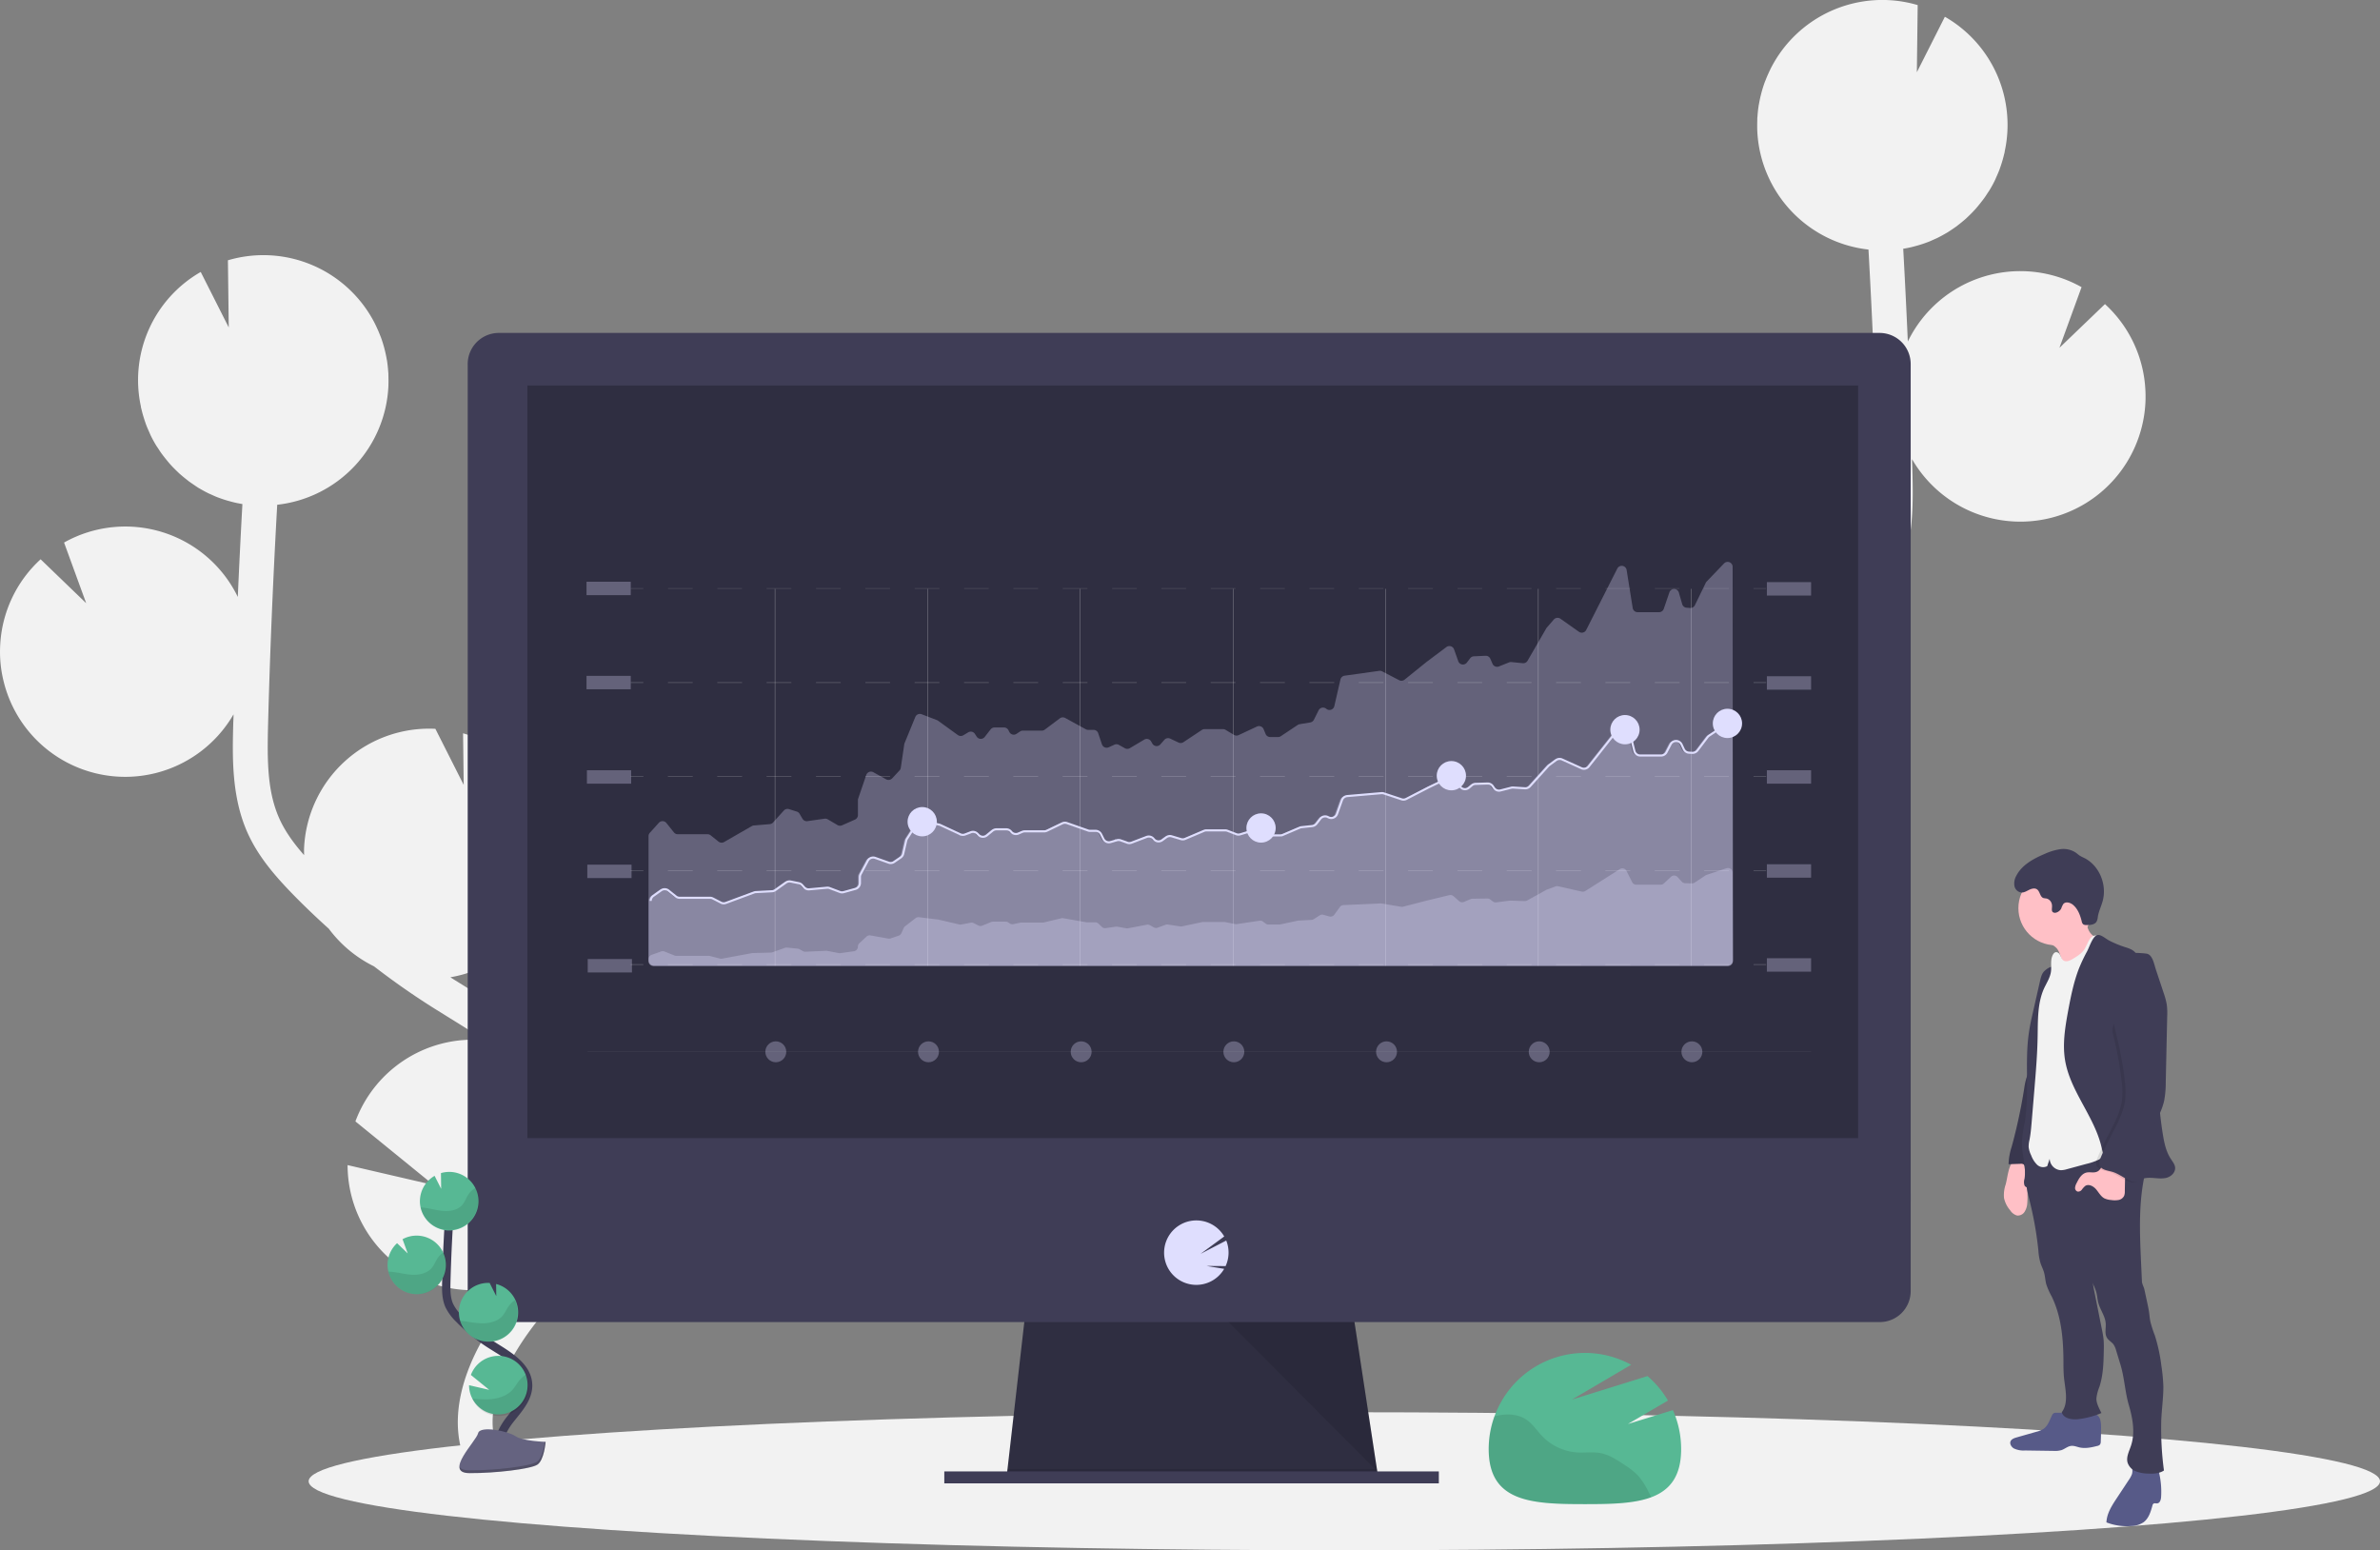 <svg id="e4110a9f-f3dd-43c7-a69f-77d1c85ae255" data-name="Layer 1" xmlns="http://www.w3.org/2000/svg" width="1137.93" height="741.16" viewBox="0 0 1137.93 741.16"><rect x="0" y="0" width="1137.93" height="741.16" fill="#808080" stroke="none"/><title>financial data</title><path d="M254.46,551.69l-6.29-3.91c-.6-.37-1.19-.77-1.79-1.15A59.86,59.86,0,0,0,252.43,430l.31,24.67-13.55-26.83H239a59.85,59.85,0,0,0-62.58,57c-.06,1.14,0,2.27,0,3.4-4.71-5.38-9-11.15-11.83-17.47-5.73-12.79-5.84-27.29-5.39-44.9.9-34.91,2.41-70.08,4.37-105.14a59.85,59.85,0,0,0,53.16-56.64c.08-1.83.05-3.64,0-5.43,0-.45,0-.9-.07-1.34-.12-1.74-.28-3.46-.55-5.16,0-.28-.1-.55-.15-.82-.24-1.44-.54-2.86-.88-4.27-.13-.52-.26-1-.4-1.57-.42-1.52-.88-3-1.42-4.51-.18-.49-.39-1-.58-1.46-.42-1.09-.88-2.17-1.37-3.23-.26-.56-.51-1.12-.78-1.67-.08-.14-.13-.29-.21-.43h0A59.8,59.8,0,0,0,140,203.86l.4,32.1L127,209.44A59.57,59.57,0,0,0,98.45,274h-.06c.09.43.22.83.32,1.26.19.79.39,1.57.61,2.35.28,1,.6,2,.93,3,.25.73.49,1.47.77,2.2.41,1.06.87,2.09,1.33,3.12.27.6.51,1.22.8,1.81q1.14,2.33,2.48,4.53c.31.52.66,1,1,1.51.64,1,1.28,2,2,2.93.43.59.89,1.15,1.34,1.73.66.83,1.33,1.65,2,2.44.49.57,1,1.11,1.51,1.66.74.77,1.49,1.52,2.27,2.26.51.49,1,1,1.57,1.46.88.78,1.8,1.53,2.73,2.26.47.36.93.75,1.41,1.11,1.42,1,2.88,2,4.39,3,.28.18.59.32.87.49,1.27.74,2.55,1.44,3.87,2.09.57.28,1.15.52,1.73.78,1.08.49,2.17,1,3.29,1.38.65.25,1.31.48,2,.71,1.1.37,2.22.71,3.35,1,.66.18,1.33.37,2,.53,1.22.29,2.47.53,3.73.75l.24.05q-1.23,22.18-2.2,44.39a59.81,59.81,0,0,0-83.07-26l10.58,29L50.45,346.8a59.66,59.66,0,0,0-19.34,41.33,58.43,58.43,0,0,0,1.52,16.49,59.84,59.84,0,0,0,110.06,16.31c0,1.5-.1,3-.14,4.51-.4,15.54-.9,34.88,6.85,52.15,5.25,11.7,13.69,21.2,22,29.72,5.43,5.55,11.06,10.91,16.83,16.1a59.89,59.89,0,0,0,21.62,18c9.48,7.31,19.3,14.18,29.45,20.52l6.34,3.94c5.7,3.53,11.54,7.16,17.26,10.93-1-.1-2-.21-3-.26a59.89,59.89,0,0,0-58.94,39l37.4,30.43-41.14-9.54a59.89,59.89,0,0,0,85.82,53.91q-1.38,1.74-2.78,3.46-2.76,3.43-5.45,6.82c-24.34,30.82-31.11,60.09-19.06,82.4l14.66-7.92c-11.73-21.71,5.91-49.51,17.47-64.15q2.64-3.35,5.36-6.7C308.81,684.88,326.43,663,326,636.12,325.35,595.63,286,571.27,254.46,551.69Z" transform="translate(-31.03 -79.42)" fill="#f2f2f2"/><path d="M833.47,429.69l6.29-3.91c.6-.37,1.19-.77,1.79-1.15a59.86,59.86,0,0,1-6-116.63l-.31,24.67,13.55-26.83h.17a59.85,59.85,0,0,1,62.58,57c.06,1.14,0,2.27,0,3.4,4.71-5.38,9-11.15,11.83-17.47,5.73-12.79,5.84-27.29,5.39-44.9-.9-34.91-2.41-70.08-4.37-105.14a59.85,59.85,0,0,1-53.16-56.64c-.08-1.83-.05-3.64,0-5.43,0-.45,0-.9.07-1.34.12-1.74.28-3.46.55-5.16,0-.28.1-.55.15-.82.24-1.44.54-2.86.88-4.27.13-.52.26-1,.4-1.57.42-1.52.88-3,1.42-4.51.18-.49.39-1,.58-1.46.42-1.09.88-2.17,1.37-3.23.26-.56.51-1.12.79-1.67.07-.14.12-.29.2-.43h0a59.8,59.8,0,0,1,70.28-30.35l-.4,32.1,13.4-26.52A59.57,59.57,0,0,1,989.48,152h.06c-.09.43-.22.83-.32,1.26-.19.79-.39,1.57-.61,2.35-.28,1-.6,2-.93,3-.25.73-.49,1.47-.77,2.2-.41,1.06-.87,2.09-1.33,3.12-.27.6-.51,1.22-.8,1.81q-1.14,2.33-2.48,4.53c-.31.52-.66,1-1,1.51-.64,1-1.28,2-2,2.93-.43.59-.89,1.15-1.34,1.73-.66.83-1.33,1.65-2,2.44-.49.57-1,1.11-1.51,1.66-.73.77-1.49,1.52-2.27,2.26-.51.49-1,1-1.57,1.46-.88.78-1.8,1.53-2.73,2.26-.47.36-.93.75-1.41,1.11-1.42,1-2.88,2-4.39,2.95-.28.18-.59.32-.87.49-1.27.74-2.55,1.44-3.87,2.09-.57.28-1.15.52-1.73.78-1.08.49-2.17,1-3.29,1.38-.65.25-1.31.48-2,.71-1.1.37-2.22.71-3.35,1-.66.18-1.33.37-2,.53-1.22.29-2.47.53-3.73.75l-.24,0q1.23,22.19,2.2,44.39a59.81,59.81,0,0,1,83.07-26l-10.58,29,21.77-20.9a59.66,59.66,0,0,1,19.34,41.33,58.43,58.43,0,0,1-1.52,16.49,59.84,59.84,0,0,1-110.06,16.31c0,1.5.11,3,.14,4.51.4,15.54.9,34.88-6.85,52.15-5.25,11.7-13.69,21.2-22,29.72-5.43,5.55-11.06,10.91-16.83,16.1a59.89,59.89,0,0,1-21.62,18c-9.48,7.31-19.3,14.18-29.45,20.52l-6.34,3.94c-5.7,3.53-11.54,7.16-17.26,10.93,1-.1,2-.21,3-.26a59.89,59.89,0,0,1,58.94,39l-37.4,30.43,41.14-9.54a59.89,59.89,0,0,1-85.82,53.91q1.38,1.74,2.78,3.46,2.76,3.43,5.45,6.82c24.34,30.82,31.11,60.09,19.06,82.4l-14.66-7.92c11.73-21.71-5.91-49.51-17.47-64.15q-2.64-3.35-5.36-6.7c-15.55-19.32-33.17-41.22-32.74-68.08C762.58,473.63,801.89,449.27,833.47,429.69Z" transform="translate(-31.03 -79.42)" fill="#f2f2f2"/><ellipse cx="642.75" cy="708.16" rx="495.18" ry="33" fill="#f2f2f2"/><polygon points="659.38 709.16 481.19 706.88 481.71 702.31 490.33 626.92 646.82 626.92 658.33 702.31 659.21 708.02 659.38 709.16" fill="#2f2e41"/><polygon points="659.21 708.02 570.28 708.02 481.19 706.88 481.71 702.31 658.33 702.31 659.21 708.02" opacity="0.1"/><rect x="451.49" y="703.45" width="236.45" height="5.71" fill="#3f3d56"/><path d="M944.57,253.53a14.87,14.87,0,0,0-14.8-14.94H269.45a14.87,14.87,0,0,0-14.8,14.94V653.79H944.57Z" transform="translate(-31.03 -79.42)" fill="#3f3d56"/><path d="M254.65,649.8v46.88a14.8,14.8,0,0,0,14.8,14.8H929.77a14.8,14.8,0,0,0,14.8-14.8V649.8Z" transform="translate(-31.03 -79.42)" fill="#3f3d56"/><rect x="252.17" y="184.3" width="636.23" height="359.81" fill="#2f2e41"/><path d="M603,693.69a15.4,15.4,0,0,0,12.13-5.89h0a15.28,15.28,0,0,0,1.2-1.77l-8.46-1.39,9.15.07a15.5,15.5,0,0,0,.3-12.22l-12.28,6.37,11.32-8.32a15.42,15.42,0,1,0-25.47,17.26h0A15.4,15.4,0,0,0,603,693.69Z" transform="translate(-31.03 -79.42)" fill="#dfdefe"/><polygon points="587.42 632.06 658.51 703.45 647.6 632.06 587.42 632.06" opacity="0.1"/><path d="M809.38,760.2,828.53,749a46.37,46.37,0,0,0-9.79-11.71l-36.11,11.23,28.29-16.64a46,46,0,0,0-68.1,40.35c0,25.41,20.6,26.29,46,26.29s46-.88,46-26.29a45.9,45.9,0,0,0-3.94-18.66Z" transform="translate(-31.03 -79.42)" fill="#57b894"/><path d="M814.26,784.9a36.2,36.2,0,0,0-6.79-5.33c-3.47-2.31-7.07-4.66-11.17-5.45-3.59-.69-7.31-.11-11-.31a25.65,25.65,0,0,1-16.81-7.71c-2.62-2.7-4.67-6-7.82-8.09-3.39-2.22-7.69-2.7-11.7-2.15a31.41,31.41,0,0,0-3.47.72,45.8,45.8,0,0,0-2.72,15.6c0,25.41,20.6,26.29,46,26.29,12.33,0,23.53-.21,31.79-3.33l-1.38-2.58A36.08,36.08,0,0,0,814.26,784.9Z" transform="translate(-31.03 -79.42)" opacity="0.1"/><rect x="280.43" y="323.11" width="21.15" height="6.42" fill="#dfdefe" opacity="0.3"/><rect x="844.78" y="323.3" width="21.15" height="6.42" fill="#dfdefe" opacity="0.3"/><rect x="280.62" y="368.24" width="21.15" height="6.42" fill="#dfdefe" opacity="0.3"/><rect x="280.81" y="413.37" width="21.15" height="6.42" fill="#dfdefe" opacity="0.3"/><rect x="281" y="458.49" width="21.15" height="6.42" fill="#dfdefe" opacity="0.3"/><g opacity="0.2"><rect x="301.58" y="326.2" width="6" height="0.25" fill="#f2f2f2"/><path d="M857.64,405.87H845.85v-.25h11.79Zm-23.59,0H822.26v-.25h11.79Zm-23.59,0h-11.8v-.25h11.8Zm-23.59,0h-11.8v-.25h11.8Zm-23.59,0h-11.8v-.25h11.8Zm-23.6,0H727.89v-.25h11.79Zm-23.59,0h-11.8v-.25h11.8Zm-23.59,0H680.7v-.25h11.8Zm-23.59,0h-11.8v-.25h11.8Zm-23.6,0H633.52v-.25h11.79Zm-23.59,0h-11.8v-.25h11.8Zm-23.59,0h-11.8v-.25h11.8Zm-23.59,0h-11.8v-.25h11.8Zm-23.6,0H539.15v-.25h11.79Zm-23.59,0H515.56v-.25h11.79Zm-23.59,0H492v-.25h11.8Zm-23.59,0h-11.8v-.25h11.8Zm-23.6,0H444.78v-.25h11.79Zm-23.59,0H421.19v-.25H433Zm-23.59,0h-11.8v-.25h11.8Zm-23.59,0H374v-.25h11.8Zm-23.6,0H350.41v-.25H362.2Z" transform="translate(-31.03 -79.42)" fill="#f2f2f2"/><rect x="838.41" y="326.2" width="6" height="0.25" fill="#f2f2f2"/><rect x="301.58" y="326.2" width="6" height="0.25" fill="#f2f2f2"/><path d="M857.64,405.87H845.85v-.25h11.79Zm-23.59,0H822.26v-.25h11.79Zm-23.59,0h-11.8v-.25h11.8Zm-23.59,0h-11.8v-.25h11.8Zm-23.59,0h-11.8v-.25h11.8Zm-23.6,0H727.89v-.25h11.79Zm-23.59,0h-11.8v-.25h11.8Zm-23.59,0H680.7v-.25h11.8Zm-23.59,0h-11.8v-.25h11.8Zm-23.6,0H633.52v-.25h11.79Zm-23.59,0h-11.8v-.25h11.8Zm-23.59,0h-11.8v-.25h11.8Zm-23.59,0h-11.8v-.25h11.8Zm-23.6,0H539.15v-.25h11.79Zm-23.59,0H515.56v-.25h11.79Zm-23.59,0H492v-.25h11.8Zm-23.59,0h-11.8v-.25h11.8Zm-23.6,0H444.78v-.25h11.79Zm-23.59,0H421.19v-.25H433Zm-23.59,0h-11.8v-.25h11.8Zm-23.59,0H374v-.25h11.8Zm-23.6,0H350.41v-.25H362.2Z" transform="translate(-31.03 -79.42)" fill="#f2f2f2"/><rect x="838.41" y="326.2" width="6" height="0.25" fill="#f2f2f2"/></g><rect x="280.43" y="278.11" width="21.15" height="6.42" fill="#dfdefe" opacity="0.3"/><rect x="844.78" y="278.3" width="21.15" height="6.42" fill="#dfdefe" opacity="0.3"/><g opacity="0.2"><rect x="301.58" y="281.2" width="6" height="0.25" fill="#f2f2f2"/><path d="M857.64,360.87H845.85v-.25h11.79Zm-23.59,0H822.26v-.25h11.79Zm-23.59,0h-11.8v-.25h11.8Zm-23.59,0h-11.8v-.25h11.8Zm-23.59,0h-11.8v-.25h11.8Zm-23.6,0H727.89v-.25h11.79Zm-23.59,0h-11.8v-.25h11.8Zm-23.59,0H680.7v-.25h11.8Zm-23.59,0h-11.8v-.25h11.8Zm-23.6,0H633.52v-.25h11.79Zm-23.59,0h-11.8v-.25h11.8Zm-23.59,0h-11.8v-.25h11.8Zm-23.59,0h-11.8v-.25h11.8Zm-23.6,0H539.15v-.25h11.79Zm-23.59,0H515.56v-.25h11.79Zm-23.59,0H492v-.25h11.8Zm-23.59,0h-11.8v-.25h11.8Zm-23.6,0H444.78v-.25h11.79Zm-23.59,0H421.19v-.25H433Zm-23.59,0h-11.8v-.25h11.8Zm-23.59,0H374v-.25h11.8Zm-23.6,0H350.41v-.25H362.2Z" transform="translate(-31.03 -79.42)" fill="#f2f2f2"/><rect x="838.41" y="281.2" width="6" height="0.25" fill="#f2f2f2"/></g><rect x="844.78" y="368.24" width="21.15" height="6.42" fill="#dfdefe" opacity="0.3"/><g opacity="0.2"><rect x="301.58" y="371.14" width="6" height="0.25" fill="#f2f2f2"/><path d="M857.64,450.8H845.85v-.25h11.79Zm-23.59,0H822.26v-.25h11.79Zm-23.59,0h-11.8v-.25h11.8Zm-23.59,0h-11.8v-.25h11.8Zm-23.59,0h-11.8v-.25h11.8Zm-23.6,0H727.89v-.25h11.79Zm-23.59,0h-11.8v-.25h11.8Zm-23.59,0H680.7v-.25h11.8Zm-23.59,0h-11.8v-.25h11.8Zm-23.6,0H633.52v-.25h11.79Zm-23.59,0h-11.8v-.25h11.8Zm-23.59,0h-11.8v-.25h11.8Zm-23.59,0h-11.8v-.25h11.8Zm-23.6,0H539.15v-.25h11.79Zm-23.59,0H515.56v-.25h11.79Zm-23.59,0H492v-.25h11.8Zm-23.59,0h-11.8v-.25h11.8Zm-23.6,0H444.78v-.25h11.79Zm-23.59,0H421.19v-.25H433Zm-23.59,0h-11.8v-.25h11.8Zm-23.59,0H374v-.25h11.8Zm-23.6,0H350.41v-.25H362.2Z" transform="translate(-31.03 -79.42)" fill="#f2f2f2"/><rect x="838.41" y="371.14" width="6" height="0.25" fill="#f2f2f2"/><rect x="301.58" y="371.14" width="6" height="0.25" fill="#f2f2f2"/><path d="M857.64,450.8H845.85v-.25h11.79Zm-23.59,0H822.26v-.25h11.79Zm-23.59,0h-11.8v-.25h11.8Zm-23.59,0h-11.8v-.25h11.8Zm-23.59,0h-11.8v-.25h11.8Zm-23.6,0H727.89v-.25h11.79Zm-23.59,0h-11.8v-.25h11.8Zm-23.59,0H680.7v-.25h11.8Zm-23.59,0h-11.8v-.25h11.8Zm-23.6,0H633.52v-.25h11.79Zm-23.59,0h-11.8v-.25h11.8Zm-23.59,0h-11.8v-.25h11.8Zm-23.59,0h-11.8v-.25h11.8Zm-23.6,0H539.15v-.25h11.79Zm-23.59,0H515.56v-.25h11.79Zm-23.59,0H492v-.25h11.8Zm-23.59,0h-11.8v-.25h11.8Zm-23.6,0H444.78v-.25h11.79Zm-23.59,0H421.19v-.25H433Zm-23.59,0h-11.8v-.25h11.8Zm-23.59,0H374v-.25h11.8Zm-23.6,0H350.41v-.25H362.2Z" transform="translate(-31.03 -79.42)" fill="#f2f2f2"/><rect x="838.41" y="371.14" width="6" height="0.25" fill="#f2f2f2"/></g><rect x="844.78" y="413.18" width="21.15" height="6.42" fill="#dfdefe" opacity="0.3"/><g opacity="0.2"><rect x="301.58" y="416.07" width="6" height="0.25" fill="#f2f2f2"/><path d="M857.64,495.74H845.85v-.25h11.79Zm-23.59,0H822.26v-.25h11.79Zm-23.59,0h-11.8v-.25h11.8Zm-23.59,0h-11.8v-.25h11.8Zm-23.59,0h-11.8v-.25h11.8Zm-23.6,0H727.89v-.25h11.79Zm-23.59,0h-11.8v-.25h11.8Zm-23.59,0H680.7v-.25h11.8Zm-23.59,0h-11.8v-.25h11.8Zm-23.6,0H633.52v-.25h11.79Zm-23.59,0h-11.8v-.25h11.8Zm-23.59,0h-11.8v-.25h11.8Zm-23.59,0h-11.8v-.25h11.8Zm-23.6,0H539.15v-.25h11.79Zm-23.59,0H515.56v-.25h11.79Zm-23.59,0H492v-.25h11.8Zm-23.59,0h-11.8v-.25h11.8Zm-23.6,0H444.78v-.25h11.79Zm-23.59,0H421.19v-.25H433Zm-23.59,0h-11.8v-.25h11.8Zm-23.59,0H374v-.25h11.8Zm-23.6,0H350.41v-.25H362.2Z" transform="translate(-31.03 -79.42)" fill="#f2f2f2"/><rect x="838.41" y="416.07" width="6" height="0.25" fill="#f2f2f2"/><rect x="301.58" y="416.07" width="6" height="0.25" fill="#f2f2f2"/><path d="M857.64,495.74H845.85v-.25h11.79Zm-23.59,0H822.26v-.25h11.79Zm-23.59,0h-11.8v-.25h11.8Zm-23.59,0h-11.8v-.25h11.8Zm-23.59,0h-11.8v-.25h11.8Zm-23.6,0H727.89v-.25h11.79Zm-23.59,0h-11.8v-.25h11.8Zm-23.59,0H680.7v-.25h11.8Zm-23.59,0h-11.8v-.25h11.8Zm-23.6,0H633.52v-.25h11.79Zm-23.59,0h-11.8v-.25h11.8Zm-23.59,0h-11.8v-.25h11.8Zm-23.59,0h-11.8v-.25h11.8Zm-23.6,0H539.15v-.25h11.79Zm-23.59,0H515.56v-.25h11.79Zm-23.59,0H492v-.25h11.8Zm-23.59,0h-11.8v-.25h11.8Zm-23.6,0H444.78v-.25h11.79Zm-23.59,0H421.19v-.25H433Zm-23.59,0h-11.8v-.25h11.8Zm-23.59,0H374v-.25h11.8Zm-23.6,0H350.41v-.25H362.2Z" transform="translate(-31.03 -79.42)" fill="#f2f2f2"/><rect x="838.41" y="416.07" width="6" height="0.25" fill="#f2f2f2"/></g><rect x="844.78" y="458.11" width="21.15" height="6.42" fill="#dfdefe" opacity="0.3"/><g opacity="0.2"><rect x="301.58" y="461.01" width="6" height="0.25" fill="#f2f2f2"/><path d="M857.64,540.68H845.85v-.25h11.79Zm-23.59,0H822.26v-.25h11.79Zm-23.59,0h-11.8v-.25h11.8Zm-23.59,0h-11.8v-.25h11.8Zm-23.59,0h-11.8v-.25h11.8Zm-23.6,0H727.89v-.25h11.79Zm-23.59,0h-11.8v-.25h11.8Zm-23.59,0H680.7v-.25h11.8Zm-23.59,0h-11.8v-.25h11.8Zm-23.6,0H633.52v-.25h11.79Zm-23.59,0h-11.8v-.25h11.8Zm-23.59,0h-11.8v-.25h11.8Zm-23.59,0h-11.8v-.25h11.8Zm-23.6,0H539.15v-.25h11.79Zm-23.59,0H515.56v-.25h11.79Zm-23.59,0H492v-.25h11.8Zm-23.59,0h-11.8v-.25h11.8Zm-23.6,0H444.78v-.25h11.79Zm-23.59,0H421.19v-.25H433Zm-23.59,0h-11.8v-.25h11.8Zm-23.59,0H374v-.25h11.8Zm-23.6,0H350.41v-.25H362.2Z" transform="translate(-31.03 -79.42)" fill="#f2f2f2"/><rect x="838.41" y="461.01" width="6" height="0.25" fill="#f2f2f2"/><rect x="301.58" y="461.01" width="6" height="0.25" fill="#f2f2f2"/><path d="M857.64,540.68H845.85v-.25h11.79Zm-23.59,0H822.26v-.25h11.79Zm-23.59,0h-11.8v-.25h11.8Zm-23.59,0h-11.8v-.25h11.8Zm-23.59,0h-11.8v-.25h11.8Zm-23.6,0H727.89v-.25h11.79Zm-23.59,0h-11.8v-.25h11.8Zm-23.59,0H680.7v-.25h11.8Zm-23.59,0h-11.8v-.25h11.8Zm-23.6,0H633.52v-.25h11.79Zm-23.59,0h-11.8v-.25h11.8Zm-23.59,0h-11.8v-.25h11.8Zm-23.59,0h-11.8v-.25h11.8Zm-23.6,0H539.15v-.25h11.79Zm-23.59,0H515.56v-.25h11.79Zm-23.59,0H492v-.25h11.8Zm-23.59,0h-11.8v-.25h11.8Zm-23.6,0H444.78v-.25h11.79Zm-23.59,0H421.19v-.25H433Zm-23.59,0h-11.8v-.25h11.8Zm-23.59,0H374v-.25h11.8Zm-23.6,0H350.41v-.25H362.2Z" transform="translate(-31.03 -79.42)" fill="#f2f2f2"/><rect x="838.41" y="461.01" width="6" height="0.25" fill="#f2f2f2"/></g><line x1="370.53" y1="281.51" x2="370.53" y2="461.7" fill="none" stroke="#f2f2f2" stroke-miterlimit="10" stroke-width="0.1"/><line x1="443.53" y1="281.51" x2="443.53" y2="461.7" fill="none" stroke="#f2f2f2" stroke-miterlimit="10" stroke-width="0.1"/><line x1="516.53" y1="281.51" x2="516.53" y2="461.7" fill="none" stroke="#f2f2f2" stroke-miterlimit="10" stroke-width="0.1"/><line x1="589.53" y1="281.51" x2="589.53" y2="461.7" fill="none" stroke="#f2f2f2" stroke-miterlimit="10" stroke-width="0.1"/><line x1="662.53" y1="281.51" x2="662.53" y2="461.7" fill="none" stroke="#f2f2f2" stroke-miterlimit="10" stroke-width="0.1"/><line x1="735.53" y1="281.51" x2="735.53" y2="461.7" fill="none" stroke="#f2f2f2" stroke-miterlimit="10" stroke-width="0.1"/><line x1="808.53" y1="281.51" x2="808.53" y2="461.7" fill="none" stroke="#f2f2f2" stroke-miterlimit="10" stroke-width="0.1"/><path d="M855.35,348.77l-8.35,8.7a2.55,2.55,0,0,0-.42.61l-5.18,10.67a2.36,2.36,0,0,1-2.31,1.33l-1.66-.13a2.36,2.36,0,0,1-2.1-1.7l-1.6-5.54a2.37,2.37,0,0,0-4.52-.11l-2.69,7.88a2.37,2.37,0,0,1-2.25,1.61H814a2.38,2.38,0,0,1-2.34-2l-2.9-18.15a2.37,2.37,0,0,0-4.46-.7l-14.87,29.35a2.37,2.37,0,0,1-3.48.87l-8.84-6.24a2.39,2.39,0,0,0-3.17.38l-3.35,3.87a2.26,2.26,0,0,0-.26.37l-8.94,15.47a2.35,2.35,0,0,1-2.29,1.17l-5.45-.54a2.39,2.39,0,0,0-1.12.16l-4.88,1.95a2.37,2.37,0,0,1-3-1.25l-1.07-2.45a2.38,2.38,0,0,0-2.28-1.42l-5.58.26a2.34,2.34,0,0,0-1.77.93l-1.58,2.06a2.37,2.37,0,0,1-4.12-.66l-2-5.65a2.37,2.37,0,0,0-3.66-1.11l-9.5,7.12-10.5,8.47a2.38,2.38,0,0,1-2.58.26l-8.15-4.23a2.39,2.39,0,0,0-1.42-.24l-16.51,2.31a2.38,2.38,0,0,0-2,1.82L669,417a2.37,2.37,0,0,1-3.85,1.27h0a2.38,2.38,0,0,0-3.67.74l-2.25,4.51a2.4,2.4,0,0,1-1.73,1.28l-5.11.85a2.38,2.38,0,0,0-.92.37l-8.05,5.36a2.35,2.35,0,0,1-1.31.4h-3.77a2.37,2.37,0,0,1-2.18-1.43l-1-2.39a2.37,2.37,0,0,0-3.18-1.19l-8.74,4.09a2.38,2.38,0,0,1-2.23-.11l-4-2.41a2.39,2.39,0,0,0-1.22-.34h-8.83a2.37,2.37,0,0,0-1.31.4l-8.81,5.85a2.37,2.37,0,0,1-2.32.17l-4-1.89a2.37,2.37,0,0,0-2.79.59l-1.9,2.17a2.36,2.36,0,0,1-3.85-.4l-.57-1a2.37,2.37,0,0,0-3.28-.88l-6.93,4.11a2.37,2.37,0,0,1-2.36,0l-2.86-1.59a2.35,2.35,0,0,0-2.13-.09l-2.72,1.24a2.39,2.39,0,0,1-3.25-1.44L556.12,430a2.35,2.35,0,0,0-2.26-1.65H551.3a2.32,2.32,0,0,1-1.15-.3l-9.83-5.39a2.38,2.38,0,0,0-2.56.19l-7.21,5.4a2.35,2.35,0,0,1-1.42.47h-9.07a2.35,2.35,0,0,0-1.31.4l-1.7,1.13a2.37,2.37,0,0,1-3.44-.91l-.41-.81a2.36,2.36,0,0,0-2.12-1.32h-4.55a2.37,2.37,0,0,0-1.87.92l-2.82,3.61a2.37,2.37,0,0,1-3.87-.19l-.8-1.25a2.36,2.36,0,0,0-3.22-.76l-2.34,1.4a2.38,2.38,0,0,1-2.61-.11L479.57,424a2.86,2.86,0,0,0-.54-.3l-7.37-2.83a2.37,2.37,0,0,0-3,1.32l-5.13,12.5a2.14,2.14,0,0,0-.15.55l-1.66,11.26a2.38,2.38,0,0,1-.62,1.27l-3.51,3.77a2.39,2.39,0,0,1-2.89.45l-6.09-3.38a2.37,2.37,0,0,0-3.4,1.3l-3.86,11.29a2.27,2.27,0,0,0-.13.77v7.12a2.37,2.37,0,0,1-1.43,2.17L433.6,474a2.37,2.37,0,0,1-2.15-.14l-4.66-2.74a2.37,2.37,0,0,0-1.54-.3l-8.17,1.17a2.36,2.36,0,0,1-2.38-1.16l-1.38-2.36a2.35,2.35,0,0,0-1.34-1.06l-3.71-1.16a2.36,2.36,0,0,0-2.47.67l-5.15,5.72a2.4,2.4,0,0,1-1.57.78l-7.6.64a2.24,2.24,0,0,0-1,.3l-13.25,7.62a2.38,2.38,0,0,1-2.66-.21l-3.76-3a2.4,2.4,0,0,0-1.48-.52H355.09a2.35,2.35,0,0,1-1.85-.89l-3.59-4.48a2.37,2.37,0,0,0-3.61-.1l-4.32,4.8a2.37,2.37,0,0,0-.61,1.58v59.64a2.37,2.37,0,0,0,2.37,2.37H857.21a2.37,2.37,0,0,0,2.37-2.38l-.14-188.33A2.38,2.38,0,0,0,855.35,348.77Z" transform="translate(-31.03 -79.42)" fill="#dfdefe" opacity="0.3"/><path d="M854.89,426l-7.74,5.16a3,3,0,0,0-.71.67l-4.81,6.35a3,3,0,0,1-2.48,1.16l-1.57-.08a2.94,2.94,0,0,1-2.53-1.72l-1-2.13a2.92,2.92,0,0,0-5.25-.17l-2,3.83a2.92,2.92,0,0,1-2.59,1.55h-9.92a2.91,2.91,0,0,1-2.84-2.22l-2.38-9.53a2.93,2.93,0,0,0-5.14-1.11l-14.3,18.08a2.91,2.91,0,0,1-3.5.85l-9.19-4.15a2.93,2.93,0,0,0-3,.31l-3.29,2.43a2.72,2.72,0,0,0-.43.4l-8.68,9.61a2.93,2.93,0,0,1-2.36,1l-5.67-.36a3.16,3.16,0,0,0-.92.08l-5.11,1.31a2.92,2.92,0,0,1-3.15-1.18l-.58-.86a2.93,2.93,0,0,0-2.5-1.27l-5.7.17a2.82,2.82,0,0,0-1.79.68l-1.4,1.17a2.93,2.93,0,0,1-4.45-.83l-1.48-2.68a2.93,2.93,0,0,0-3.83-1.23l-9.59,4.61-10.61,5.48a2.91,2.91,0,0,1-2.26.17l-8.45-2.8a3,3,0,0,0-1.18-.14L674.15,460a3,3,0,0,0-2.5,1.93l-2.37,6.62a2.93,2.93,0,0,1-4.16,1.58l-.1-.05a2.91,2.91,0,0,0-3.71.76l-1.86,2.38a3,3,0,0,1-2,1.11l-5.12.55a3,3,0,0,0-.84.21l-8.11,3.47a3.06,3.06,0,0,1-1.15.23h-3.9a2.93,2.93,0,0,1-2.42-1.28l-.56-.82a2.93,2.93,0,0,0-3.26-1.15L623,478.29a2.94,2.94,0,0,1-1.9-.07l-4.22-1.62a2.88,2.88,0,0,0-1-.2h-9.06a2.81,2.81,0,0,0-1.14.24l-9,3.82a2.9,2.9,0,0,1-2,.11l-4.45-1.33a2.94,2.94,0,0,0-2.57.44l-1.95,1.43a2.93,2.93,0,0,1-3.93-.43l-.29-.33a2.93,2.93,0,0,0-3.24-.81L571,482.31a2.92,2.92,0,0,1-2,0l-3.18-1.14a3,3,0,0,0-1.8-.05l-3,.87a2.93,2.93,0,0,1-3.43-1.5l-1.12-2.25a2.94,2.94,0,0,0-2.62-1.62h-2.6a2.9,2.9,0,0,1-1-.16l-10.09-3.54a2.9,2.9,0,0,0-2.24.12l-7.37,3.54a3,3,0,0,1-1.27.29h-9.31a3.06,3.06,0,0,0-1.15.23l-1.9.82a2.94,2.94,0,0,1-3.46-.89h0a2.92,2.92,0,0,0-2.31-1.13h-4.7a2.94,2.94,0,0,0-1.86.66l-2.73,2.24a2.91,2.91,0,0,1-3.93-.2l-.62-.62a2.93,2.93,0,0,0-3.13-.67l-2.72,1.05a3,3,0,0,1-2.29-.08l-9.57-4.44a2.37,2.37,0,0,0-.53-.18l-7.51-1.85a2.91,2.91,0,0,0-3.16,1.26l-4.72,7.36a3,3,0,0,0-.39.92l-1.43,6.25a3,3,0,0,1-1.2,1.76l-3.12,2.14a2.9,2.9,0,0,1-2.63.34l-6.42-2.28A2.93,2.93,0,0,0,444.9,491l-3.38,6.32a3,3,0,0,0-.34,1.38v2.85a2.94,2.94,0,0,1-2.15,2.82l-5.62,1.56a2.88,2.88,0,0,1-1.81-.08L426.7,504a2.88,2.88,0,0,0-1.3-.18l-8.45.77a2.9,2.9,0,0,1-2.43-.94l-1-1.11a2.84,2.84,0,0,0-1.59-.9l-3.85-.78a3,3,0,0,0-2.28.49l-5.07,3.61a3,3,0,0,1-1.54.54l-7.77.41a3.06,3.06,0,0,0-.86.18l-13.49,5a2.86,2.86,0,0,1-2.34-.14l-3.9-2a2.93,2.93,0,0,0-1.33-.32H355a2.93,2.93,0,0,1-1.84-.65l-3.51-2.81a2.93,2.93,0,0,0-3.53-.1l-3.76,2.68a2.94,2.94,0,0,0-1.23,2.39v28.11a2.93,2.93,0,0,0,2.93,2.93H856.65a2.93,2.93,0,0,0,2.93-2.93l-.14-109.77A2.93,2.93,0,0,0,854.89,426Z" transform="translate(-31.03 -79.42)" fill="#dfdefe" opacity="0.3"/><circle cx="825.93" cy="345.84" r="7" fill="#dfdefe"/><path d="M856.51,494.51,847,497.68a2.49,2.49,0,0,0-.52.25l-5.22,3.45a2.22,2.22,0,0,1-1.28.36l-3.25-.08a2.22,2.22,0,0,1-1.6-.73l-2-2.2a2.23,2.23,0,0,0-3.18-.13l-3.37,3.16a2.2,2.2,0,0,1-1.52.61H813.38a2.21,2.21,0,0,1-2-1.24l-2.67-5.33a2.23,2.23,0,0,0-3.18-.89L789,505.38a2.25,2.25,0,0,1-1.68.29L776,503.12a2.17,2.17,0,0,0-1.26.08l-4.13,1.53a1.41,1.41,0,0,0-.31.14l-9.13,5.06a2.3,2.3,0,0,1-1.15.28l-6.76-.22a2,2,0,0,0-.35,0l-6.5.83a2.27,2.27,0,0,1-1.6-.41l-1.32-1a2.2,2.2,0,0,0-1.35-.43l-7.13.1a2.12,2.12,0,0,0-.83.17l-3.2,1.35a2.24,2.24,0,0,1-2.36-.41L726,507.87a2.22,2.22,0,0,0-2-.51L713.06,510l-11.25,2.91a2.19,2.19,0,0,1-.92,0l-9.5-1.58a3.55,3.55,0,0,0-.46,0l-17.57.79a2.22,2.22,0,0,0-1.71.93L669,516.7a2.22,2.22,0,0,1-2.4.85l-2.83-.78a2.26,2.26,0,0,0-1.79.28l-2.83,1.81a2.29,2.29,0,0,1-1.08.34l-6,.33a2,2,0,0,0-.34,0l-8.66,1.85a2.5,2.5,0,0,1-.47.05h-5.08a2.21,2.21,0,0,1-1.31-.43l-1.32-1a2.19,2.19,0,0,0-1.64-.41l-10.81,1.62a2.36,2.36,0,0,1-.75,0l-5.08-1a2,2,0,0,0-.42,0h-9.75a2.4,2.4,0,0,0-.46,0l-9.89,2.1a2.15,2.15,0,0,1-.8,0l-5.89-.89a2.29,2.29,0,0,0-1.1.12l-3.78,1.38a2.19,2.19,0,0,1-1.87-.16l-1.79-1a2.16,2.16,0,0,0-1.51-.26l-9,1.71a2.21,2.21,0,0,1-.81,0l-4.33-.77a2.42,2.42,0,0,0-.71,0l-4.78.69a2.2,2.2,0,0,1-1.89-.62L556.25,521a2.28,2.28,0,0,0-1.58-.65h-3.79a2.34,2.34,0,0,1-.38,0l-11.06-1.94a2.15,2.15,0,0,0-.91,0l-8.36,2a2.24,2.24,0,0,1-.52.06H519.58a2.31,2.31,0,0,0-.46,0l-3.41.73A2.28,2.28,0,0,1,514,521l-.94-.61a2.24,2.24,0,0,0-1.2-.35h-6.09a2.21,2.21,0,0,0-.84.17l-4.26,1.74a2.19,2.19,0,0,1-1.84-.07l-2.26-1.14a2.25,2.25,0,0,0-1.42-.2l-4.46.86a2.2,2.2,0,0,1-.92,0L479.43,519l-.23,0-8.79-1.09a2.26,2.26,0,0,0-1.64.46l-5,3.88a2.18,2.18,0,0,0-.65.82L462,525.56a2.25,2.25,0,0,1-1.3,1.18l-3.84,1.31a2.1,2.1,0,0,1-1.11.09l-8.54-1.52a2.24,2.24,0,0,0-1.91.57l-3.39,3.17a2.22,2.22,0,0,0-.7,1.63h0a2.22,2.22,0,0,1-1.92,2.2l-6.41.89a2.18,2.18,0,0,1-.72,0l-5.8-1.1a2.24,2.24,0,0,0-.52,0l-9.69.44a2.29,2.29,0,0,1-1.17-.27l-1.7-.93a2.12,2.12,0,0,0-.85-.27l-5.09-.51a2.28,2.28,0,0,0-1,.12l-6,2.13a2.28,2.28,0,0,1-.69.13l-8.53.23a2.07,2.07,0,0,0-.35,0l-14.45,2.67a2.34,2.34,0,0,1-.95,0l-4.92-1.26a2.6,2.6,0,0,0-.56-.07H354.38a2.12,2.12,0,0,1-.83-.16l-4.86-1.94a2.21,2.21,0,0,0-1.58,0l-4.52,1.61a2.21,2.21,0,0,0-1.48,2.09v1a2.22,2.22,0,0,0,2.22,2.23h514a2.22,2.22,0,0,0,2.22-2.23l-.13-42.27A2.23,2.23,0,0,0,856.51,494.51Z" transform="translate(-31.03 -79.42)" fill="#dfdefe" opacity="0.3"/><circle cx="440.93" cy="392.84" r="7" fill="#dfdefe"/><circle cx="776.93" cy="348.84" r="7" fill="#dfdefe"/><circle cx="602.93" cy="395.84" r="7" fill="#dfdefe"/><circle cx="693.93" cy="370.84" r="7" fill="#dfdefe"/><path d="M860.44,428.42a2.93,2.93,0,0,0-4.55-2.43l-7.74,5.16a3,3,0,0,0-.71.67l-4.81,6.35a3,3,0,0,1-2.48,1.16l-1.57-.08a2.94,2.94,0,0,1-2.53-1.72l-1-2.13a2.92,2.92,0,0,0-5.25-.17l-2,3.83a2.92,2.92,0,0,1-2.59,1.55h-9.92a2.91,2.91,0,0,1-2.84-2.22l-2.38-9.53a2.93,2.93,0,0,0-5.14-1.11l-14.3,18.08a2.91,2.91,0,0,1-3.5.85l-9.19-4.15a2.93,2.93,0,0,0-3,.31l-3.29,2.43a2.72,2.72,0,0,0-.43.4l-8.68,9.61a2.93,2.93,0,0,1-2.36,1l-5.67-.36a3.16,3.16,0,0,0-.92.08l-5.11,1.31a2.92,2.92,0,0,1-3.15-1.18l-.58-.86a2.93,2.93,0,0,0-2.5-1.27l-5.7.17a2.82,2.82,0,0,0-1.79.68l-1.4,1.17a2.93,2.93,0,0,1-4.45-.83l-1.48-2.68a2.93,2.93,0,0,0-3.83-1.23l-9.59,4.61-10.61,5.48a2.91,2.91,0,0,1-2.26.17l-8.45-2.8a3,3,0,0,0-1.18-.14L675.15,460a3,3,0,0,0-2.5,1.93l-2.37,6.62a2.93,2.93,0,0,1-4.16,1.58l-.1-.05a2.91,2.91,0,0,0-3.71.76l-1.86,2.38a3,3,0,0,1-2,1.11l-5.12.55a3,3,0,0,0-.84.21l-8.11,3.47a3.06,3.06,0,0,1-1.15.23h-3.9a2.93,2.93,0,0,1-2.42-1.28l-.56-.82a2.93,2.93,0,0,0-3.26-1.15L624,478.29a2.94,2.94,0,0,1-1.9-.07l-4.22-1.62a2.88,2.88,0,0,0-1-.2h-9.06a2.81,2.81,0,0,0-1.14.24l-9,3.82a2.9,2.9,0,0,1-2,.11l-4.45-1.33a2.94,2.94,0,0,0-2.57.44l-1.95,1.43a2.93,2.93,0,0,1-3.93-.43l-.29-.33a2.93,2.93,0,0,0-3.24-.81L572,482.31a2.92,2.92,0,0,1-2,0l-3.18-1.14a3,3,0,0,0-1.8-.05l-3,.87a2.93,2.93,0,0,1-3.43-1.5l-1.12-2.25a2.94,2.94,0,0,0-2.62-1.62h-2.6a2.9,2.9,0,0,1-1-.16l-10.09-3.54a2.9,2.9,0,0,0-2.24.12l-7.37,3.54a3,3,0,0,1-1.27.29h-9.31a3.06,3.06,0,0,0-1.15.23l-1.9.82a2.94,2.94,0,0,1-3.46-.89h0a2.92,2.92,0,0,0-2.31-1.13h-4.7a2.94,2.94,0,0,0-1.86.66l-2.73,2.24a2.91,2.91,0,0,1-3.93-.2l-.62-.62a2.93,2.93,0,0,0-3.13-.67l-2.72,1.05a3,3,0,0,1-2.29-.08l-9.57-4.44a2.37,2.37,0,0,0-.53-.18l-7.51-1.85a2.91,2.91,0,0,0-3.16,1.26l-4.72,7.36a3,3,0,0,0-.39.92l-1.43,6.25a3,3,0,0,1-1.2,1.76l-3.12,2.14a2.9,2.9,0,0,1-2.63.34l-6.42-2.28A2.93,2.93,0,0,0,445.9,491l-3.38,6.32a3,3,0,0,0-.34,1.38v2.85a2.94,2.94,0,0,1-2.15,2.82l-5.62,1.56a2.88,2.88,0,0,1-1.81-.08L427.7,504a2.88,2.88,0,0,0-1.3-.18l-8.45.77a2.9,2.9,0,0,1-2.43-.94l-1-1.11a2.84,2.84,0,0,0-1.59-.9l-3.85-.78a3,3,0,0,0-2.28.49l-5.07,3.61a3,3,0,0,1-1.54.54l-7.77.41a3.06,3.06,0,0,0-.86.18l-13.49,5a2.86,2.86,0,0,1-2.34-.14l-3.9-2a2.93,2.93,0,0,0-1.33-.32H356a2.93,2.93,0,0,1-1.84-.65l-3.51-2.81a2.93,2.93,0,0,0-3.53-.1l-3.76,2.68a2.94,2.94,0,0,0-1.23,2.39" transform="translate(-31.03 -79.42)" fill="none" stroke="#dfdefe" stroke-miterlimit="10"/><rect x="280.93" y="502.79" width="585" height="0.1" fill="#f2f2f2" opacity="0.2"/><circle cx="370.93" cy="502.84" r="5" fill="#dfdefe" opacity="0.3"/><circle cx="443.93" cy="502.84" r="5" fill="#dfdefe" opacity="0.3"/><circle cx="516.93" cy="502.84" r="5" fill="#dfdefe" opacity="0.3"/><circle cx="589.93" cy="502.84" r="5" fill="#dfdefe" opacity="0.3"/><circle cx="662.93" cy="502.84" r="5" fill="#dfdefe" opacity="0.3"/><circle cx="735.93" cy="502.84" r="5" fill="#dfdefe" opacity="0.3"/><circle cx="808.93" cy="502.84" r="5" fill="#dfdefe" opacity="0.3"/><path d="M270.73,775.08c-3-5.51.4-12.26,4.29-17.17s8.61-10,8.51-16.29c-.15-9-9.7-14.32-17.33-19.09A84,84,0,0,1,250.64,710a23,23,0,0,1-4.78-6.4c-1.58-3.52-1.54-7.52-1.44-11.37q.51-19.28,1.91-38.49" transform="translate(-31.03 -79.42)" fill="none" stroke="#3f3d56" stroke-miterlimit="10" stroke-width="4"/><path d="M231.82,653.06a14,14,0,0,1,7-11.5l3.14,6.21-.1-7.52a14.22,14.22,0,0,1,4.63-.56,14,14,0,1,1-14.68,13.37Z" transform="translate(-31.03 -79.42)" fill="#57b894"/><path d="M256.85,748.05a14,14,0,1,0-.68-11.3l8.77,7.13-9.65-2.23A14,14,0,0,0,256.85,748.05Z" transform="translate(-31.03 -79.42)" fill="#57b894"/><path d="M263.78,720.8a14,14,0,0,0,4.45-27.53l.08,5.78-3.18-6.29h0a14,14,0,0,0-14.67,13.36,13.84,13.84,0,0,0,.6,4.79A14,14,0,0,0,263.78,720.8Z" transform="translate(-31.03 -79.42)" fill="#57b894"/><path d="M229.71,698.13a14,14,0,1,0-6.21-26.27l2.48,6.8-5.1-4.9a14,14,0,0,0-4.53,9.69,13.79,13.79,0,0,0,.35,3.87A14.05,14.05,0,0,0,229.71,698.13Z" transform="translate(-31.03 -79.42)" fill="#57b894"/><path d="M233.71,656.8c3.24.35,6.39,1.36,9.64,1.56s6.82-.58,8.88-3.1c1.1-1.36,1.66-3.09,2.59-4.57a10,10,0,0,1,3.54-3.33,14,14,0,1,1-26.24,9.32Q232.92,656.71,233.71,656.8Z" transform="translate(-31.03 -79.42)" opacity="0.1"/><path d="M229.71,698.13a14,14,0,0,0,13.35-20,10.37,10.37,0,0,0-2.82,2.82c-1,1.51-1.61,3.25-2.78,4.64-2.19,2.57-5.92,3.41-9.31,3.26s-6.66-1.12-10-1.43c-.47,0-.94-.07-1.42-.08A14.05,14.05,0,0,0,229.71,698.13Z" transform="translate(-31.03 -79.42)" opacity="0.1"/><path d="M263.78,720.8A14,14,0,0,0,277.24,701a11.48,11.48,0,0,0-3,2.85c-1.09,1.54-1.77,3.31-3,4.73-2.37,2.64-6.35,3.57-9.93,3.48s-6.83-.92-10.28-1.19A14,14,0,0,0,263.78,720.8Z" transform="translate(-31.03 -79.42)" opacity="0.1"/><path d="M256.85,748.05a14,14,0,0,0,25.59-11.45,13.8,13.8,0,0,0-3.08,2.74c-1.34,1.63-2.22,3.48-3.76,5-2.87,2.82-7.5,4-11.63,4.09A62.17,62.17,0,0,1,256.85,748.05Z" transform="translate(-31.03 -79.42)" opacity="0.1"/><path d="M291.9,768.74s-11.08-.34-14.42-2.72-17-5.21-17.86-1.4-16.65,19-4.15,19.06,29.06-1.95,32.4-4S291.9,768.74,291.9,768.74Z" transform="translate(-31.03 -79.42)" fill="#656380"/><path d="M255.25,782.35c12.51.1,29.06-1.94,32.39-4,2.54-1.55,3.55-7.1,3.89-9.65h.37s-.7,8.93-4,11-19.89,4.08-32.4,4c-3.61,0-4.85-1.31-4.78-3.21C251.19,781.61,252.56,782.33,255.25,782.35Z" transform="translate(-31.03 -79.42)" opacity="0.2"/><path d="M990,645.65a15.61,15.61,0,0,0-.81,6.51,13.44,13.44,0,0,0,3,5.94,5.65,5.65,0,0,0,3.24,2.43A3.83,3.83,0,0,0,999,658.8a8.49,8.49,0,0,0,1.3-3.93,44.79,44.79,0,0,0-.55-11.14c-.42-3.09-.53-6.49-1.35-9.48-2.12,0-4.57-.39-5.75,1.63C991.14,638.51,990.78,642.71,990,645.65Z" transform="translate(-31.03 -79.42)" fill="#ffc0c6"/><path d="M1001.6,590.6c-.52,1.47-1.25,2.87-1.73,4.36a30.46,30.46,0,0,0-1,4.74,259.09,259.09,0,0,1-6,27.94,30,30,0,0,0-1.5,8.36l5.72-.2a2.15,2.15,0,0,1,1.54.34c.49.44.82,1.41,1.44,1.16a144.06,144.06,0,0,0,2.25-16.63c.23-4,.12-7.92.38-11.87.5-7.87,2.84-16.84-.22-24.45A16.39,16.39,0,0,1,1001.6,590.6Z" transform="translate(-31.03 -79.42)" fill="#3f3d56"/><path d="M1001.6,590.6c-.52,1.47-1.25,2.87-1.73,4.36a30.46,30.46,0,0,0-1,4.74,259.09,259.09,0,0,1-6,27.94,30,30,0,0,0-1.5,8.36l5.72-.2a2.15,2.15,0,0,1,1.54.34c.49.44.82,1.41,1.44,1.16a144.06,144.06,0,0,0,2.25-16.63c.23-4,.12-7.92.38-11.87.5-7.87,2.84-16.84-.22-24.45A16.39,16.39,0,0,1,1001.6,590.6Z" transform="translate(-31.03 -79.42)" opacity="0.1"/><path d="M1008.71,543.46c-1.4,1.2-1.88,3.12-2.29,4.92L1003.1,563c-.76,3.34-1.52,6.68-2,10.07-2.1,14.16.33,28.72-2,42.84a67.32,67.32,0,0,0-1.34,9.55c-.1,5.88,2.17,11.73,1.23,17.53a5.39,5.39,0,0,0,0,3.16c.48,1,2.1,1.32,2.55.35a1.79,1.79,0,0,0,.15-.56l3.46-21.83c.83-5.19,1.65-10.46,1.08-15.69-.39-3.56-1.43-7.12-.86-10.66a34.57,34.57,0,0,1,1.53-5.15c3.34-10,2.88-20.87,1-31.21a13,13,0,0,1-.32-4.6c.46-2.53,2.42-4.47,3.74-6.67,1-1.66,2.72-5.31,2-7.31C1012.58,540.48,1010.12,542.25,1008.71,543.46Z" transform="translate(-31.03 -79.42)" fill="#3f3d56"/><path d="M1014.25,754.84a2.44,2.44,0,0,0-1.34.24,2.36,2.36,0,0,0-.79,1c-1.11,2.29-1.89,4.94-4,6.42a11.13,11.13,0,0,1-3.45,1.42l-9.4,2.68c-1.21.34-2.59.84-3,2s.47,2.58,1.6,3.26a10.63,10.63,0,0,0,5.4,1l13.61.2a11.27,11.27,0,0,0,3.84-.39c1.59-.56,2.93-1.83,4.6-2,1.36-.15,2.67.44,4,.74,2.77.61,5.64,0,8.39-.7a2.41,2.41,0,0,0,1.33-.64,2.35,2.35,0,0,0,.41-1.48c.11-2.33.15-4.65.14-7,0-2.11-.25-4.56-2-5.72a6.27,6.27,0,0,0-2.63-.81C1025.38,754.35,1019.87,754.88,1014.25,754.84Z" transform="translate(-31.03 -79.42)" fill="#575a88"/><path d="M1050.26,784.45a13,13,0,0,1-1.45,2.57l-5.73,8.68c-2.34,3.53-4.76,7.31-4.92,11.54a27.24,27.24,0,0,0,12,1.73,11,11,0,0,0,5.74-1.79c2.46-1.81,3.43-5,4.23-7.92a1.63,1.63,0,0,1,.55-1c.51-.35,1.2,0,1.82-.13,1.27-.16,1.71-1.76,1.8-3a39.92,39.92,0,0,0-1-11.78,2.43,2.43,0,0,0-.61-1.29,2.49,2.49,0,0,0-1.31-.49c-2.86-.49-5.72-1.06-8.59-1.48C1049,779.48,1051.33,781.72,1050.26,784.45Z" transform="translate(-31.03 -79.42)" fill="#575a88"/><path d="M1002.94,629.78c-2.77,3.52-3.66,8.22-3.45,12.69s1.44,8.83,2.47,13.19a166.92,166.92,0,0,1,3.66,21.55,28.48,28.48,0,0,0,1,6c.49,1.52,1.25,2.94,1.69,4.47.54,1.86.59,3.84,1.09,5.71a34,34,0,0,0,2.58,5.83c4.57,9.34,5.55,20,5.63,30.4,0,2.81,0,5.61.26,8.4.58,5.66,2.33,12-1.06,16.56.86,3.1,5,3.69,8.16,3.28a40.37,40.37,0,0,0,10.79-2.9c-1-2.12-2.46-4.59-2.39-7a20,20,0,0,1,1.42-5.48c1.81-5.5,2-11.38,2.1-17.17a47.9,47.9,0,0,0-.08-5.36,45.06,45.06,0,0,0-.8-4.9l-3.87-19.39a30.43,30.43,0,0,1-.27-10.34,38.47,38.47,0,0,1,4.09-11.64c4.63-9.35,6.23-19.89,7.14-30.29.49-5.68.61-12-3-16.41a15.15,15.15,0,0,0-8.58-4.9,35.48,35.48,0,0,0-10-.39C1014.83,622.25,1007.09,624.52,1002.94,629.78Z" transform="translate(-31.03 -79.42)" fill="#3f3d56"/><path d="M1003.75,632.27c-1.28,4.3,1.9,8.49,3.54,12.67.94,2.41,1.41,5,2.85,7.19,1.78,2.67,4.84,4.25,6.77,6.82s2.49,5.58,4,8.25,4,4.89,5.4,7.67c2.12,4.15,1.81,9.13,3.3,13.55,1.06,3.17,3.05,6,3.82,9.27.34,1.47.43,3,.81,4.44.89,3.44,3.33,6.44,3.58,10,.16,2.33-.62,4.89.61,6.87.74,1.21,2.08,1.92,3,3a9.64,9.64,0,0,1,1.43,3.24l2,6.55c1.93,6.36,2.15,12.93,4,19.32s3.16,13.3,1,19.6c-.87,2.61-2.32,5.29-1.59,7.94a6.78,6.78,0,0,0,3.92,4.16,16.43,16.43,0,0,0,5.78,1.09c2.65.14,5.5,0,7.69-1.47a151.29,151.29,0,0,1-1.28-24.24c.25-5.28,1-10.54,1-15.83a81.56,81.56,0,0,0-.95-10,80.48,80.48,0,0,0-3.16-14.6,53.79,53.79,0,0,1-2.1-6.52c-.32-1.51-.42-3.06-.64-4.59s-.55-3-.88-4.57l-1.34-6.18c-.3-1.36-1.12-2.55-1.18-3.94l-.41-9c-.66-14.74-1.3-29.72,2.25-44-2.07-6.14-5.56-12.61-11.51-15.18a20.59,20.59,0,0,0-7.7-1.47C1025.61,621.93,1014.73,627.14,1003.75,632.27Z" transform="translate(-31.03 -79.42)" fill="#3f3d56"/><path d="M1012.83,531.47a8.54,8.54,0,0,1,1.56,1.31,8,8,0,0,1,1.3,2.27,27.14,27.14,0,0,1,2,8.6,108.28,108.28,0,0,0,17.8-15.67c-2.39.18-4.59-1.53-5.73-3.63a18.74,18.74,0,0,1-1.7-6.92c-.06-.45-6.23,2.17-6.73,2.44-2.2,1.2-4.26,2.63-6.41,3.91a35.06,35.06,0,0,1-3.19,1.73c-1,.46-2.58.67-3.41,1.33C1006.11,528.62,1011.47,530.52,1012.83,531.47Z" transform="translate(-31.03 -79.42)" fill="#ffc0c6"/><path d="M1011.83,538.24c-.25,1.93.08,3.9-.21,5.82-.41,2.77-2,5.18-3.2,7.72-3.28,7.13-3,15.3-3.15,23.14-.15,8.58-.86,17.13-1.58,25.68l-1.31,15.65c-.23,2.7-.46,5.42-1,8.09a13.38,13.38,0,0,0-.41,3.44,12,12,0,0,0,1.22,4,12.13,12.13,0,0,0,2.79,4.44,4.19,4.19,0,0,0,4.87.71l1.18-3.55a5.67,5.67,0,0,0,5.36,5.49,11.19,11.19,0,0,0,3-.52l9.25-2.51a28,28,0,0,0,5.8-2c4-2.13,6.68-6.13,8.12-10.41s1.73-8.83,1.9-13.33c.37-10.39.09-20.88-2.11-31-.92-4.25-2.18-8.43-2.94-12.71a113,113,0,0,1-1.3-17.45l-.32-14.46a12.43,12.43,0,0,0-.89-5.25,4.25,4.25,0,0,0-4.28-2.55c-2.77.52-3.42,4.09-4.92,6.48-1.28,2.05-3.43,3.37-5.5,4.62-1.36.82-3.06,1.66-4.46.9s-1.39-3.21-2.83-3.84C1013,533.81,1012,536.76,1011.83,538.24Z" transform="translate(-31.03 -79.42)" fill="#f2f2f2"/><path d="M1025.08,542.3c-2.62,6.7-4,13.81-5.32,20.89-1.39,7.63-2.64,15.46-1.37,23.11,2.4,14.47,13.38,26.16,17.12,40.34.65,2.46,1.08,5,2,7.38,1.43,4,4,7.4,6.53,10.77,1.36,1.81,3.37,3.84,5.51,3.11,1.59-.55,2.29-2.36,3.5-3.54,1.69-1.65,4.28-1.94,6.64-1.83s4.78.54,7.07,0,4.47-2.59,4.24-5c-.15-1.51-1.21-2.74-2-4-2.3-3.44-3.18-7.62-3.85-11.71-3.85-23.59-2.13-47.84-6.22-71.39-.51-3-1.15-6-2.84-8.46a35.1,35.1,0,0,1-2.31-3.27c-.64-1.23-.92-2.66-1.76-3.77-1.2-1.58-3.26-2.17-5.15-2.78a49.25,49.25,0,0,1-7.47-3.11c-1.82-.94-4.4-3.54-6.24-2.3s-3.23,5.57-4.22,7.45A79.35,79.35,0,0,0,1025.08,542.3Z" transform="translate(-31.03 -79.42)" fill="#3f3d56"/><path d="M1033,639.79c-1.42.33-2.93-.12-4.36.2-2.35.54-3.7,2.93-4.76,5.09a5.39,5.39,0,0,0-.71,2.18,1.81,1.81,0,0,0,1.14,1.81,2.18,2.18,0,0,0,2.09-.89,9.67,9.67,0,0,1,1.6-1.77c1.66-1.11,3.92.07,5.21,1.59s2.26,3.43,4,4.34a9.17,9.17,0,0,0,3.19.78,10.76,10.76,0,0,0,3.49,0,3.71,3.71,0,0,0,2.73-2,5.44,5.44,0,0,0,.33-2.16l.17-10a2.77,2.77,0,0,0-.34-1.69,2.69,2.69,0,0,0-1.33-.84c-1.86-.71-5.89-3.12-7.76-1.91C1035.6,636,1036,639.1,1033,639.79Z" transform="translate(-31.03 -79.42)" fill="#ffc0c6"/><circle cx="982.76" cy="434.17" r="17.72" fill="#ffc0c6"/><path d="M1012.05,511.66a3.54,3.54,0,0,0-2.54-2.69,11.4,11.4,0,0,1-1.46-.21c-1.67-.57-1.63-3.12-3.06-4.14-1.09-.77-2.59-.37-3.78.21s-2.39,1.36-3.71,1.29a3.9,3.9,0,0,1-3.34-3.2,7.42,7.42,0,0,1,.9-4.79c2.66-5.22,8.23-8.21,13.62-10.49a27.33,27.33,0,0,1,7.36-2.23,10.71,10.71,0,0,1,7.37,1.57c.69.48,1.29,1.06,2,1.51a20.93,20.93,0,0,0,2.16,1.11c7.12,3.57,10.83,12.53,8.88,20.26-.68,2.69-2,5.22-2.41,7.95a6.21,6.21,0,0,1-.56,2.14c-.91,1.6-3.12,1.75-5,1.7a2.34,2.34,0,0,1-1.43-.34,2.5,2.5,0,0,1-.71-1.45c-.74-3-1.9-6.07-4.33-8-1.3-1-3.4-1.52-4.46-.25a9.27,9.27,0,0,0-1,2.15c-.52,1.07-2.12,2.28-3.41,2C1011.33,515.33,1012.48,513.33,1012.05,511.66Z" transform="translate(-31.03 -79.42)" fill="#3f3d56"/><path d="M1055.69,535.32c-2.13-.25-2.54,10.91-4.69,10.92-.61,0-.5-2.35-1-2s1.29,8,1,8.6c-1.09,2.25,1.08-7.31,0-5.06-1.43,2.94-.78,3.9-1.52,7.09-1.64,7-9.81,12.08-8.15,19.06a173,173,0,0,1,4.22,23.23,37.91,37.91,0,0,1,.13,7.53c-.57,5.44-3.06,10.47-5.57,15.34-2.2,4.26-4.44,8.5-6.23,12.94a5.26,5.26,0,0,0-.5,3.52c.74,2.25,3.72,2.49,6,3.14,4.67,1.33,8.66,6,13.4,4.91,2.12-6.44,1.87-13.23,3.72-19.76,1.9-6.69,6.34-12.51,7.78-19.31a46.68,46.68,0,0,0,.72-8.52l.7-31.55a34,34,0,0,0-.19-5.62,34.67,34.67,0,0,0-1.51-5.63l-3.66-11C1059.38,540.21,1058.7,535.68,1055.69,535.32Z" transform="translate(-31.03 -79.42)" opacity="0.1"/><path d="M1057.21,535.32a53.08,53.08,0,0,0-6.43-.36,2.55,2.55,0,0,0-2.89,1.87l-3.27,6.73a45,45,0,0,0-3.61,9.1c-1.64,7,.18,14.27,1.84,21.25a173,173,0,0,1,4.22,23.23,37.91,37.91,0,0,1,.13,7.53c-.57,5.44-3.06,10.47-5.57,15.34-2.2,4.26-4.44,8.5-6.23,12.94a5.2,5.2,0,0,0-.5,3.52c.74,2.25,3.72,2.49,6,3.14,4.67,1.33,8.66,6,13.4,4.91,2.12-6.44,1.87-13.23,3.72-19.76,1.9-6.69,6.34-12.51,7.78-19.31a46.68,46.68,0,0,0,.72-8.52l.69-31.55a32,32,0,0,0-.19-5.62,33.65,33.65,0,0,0-1.5-5.63l-3.66-11C1060.9,540.21,1060.22,535.68,1057.21,535.32Z" transform="translate(-31.03 -79.42)" fill="#3f3d56"/></svg>